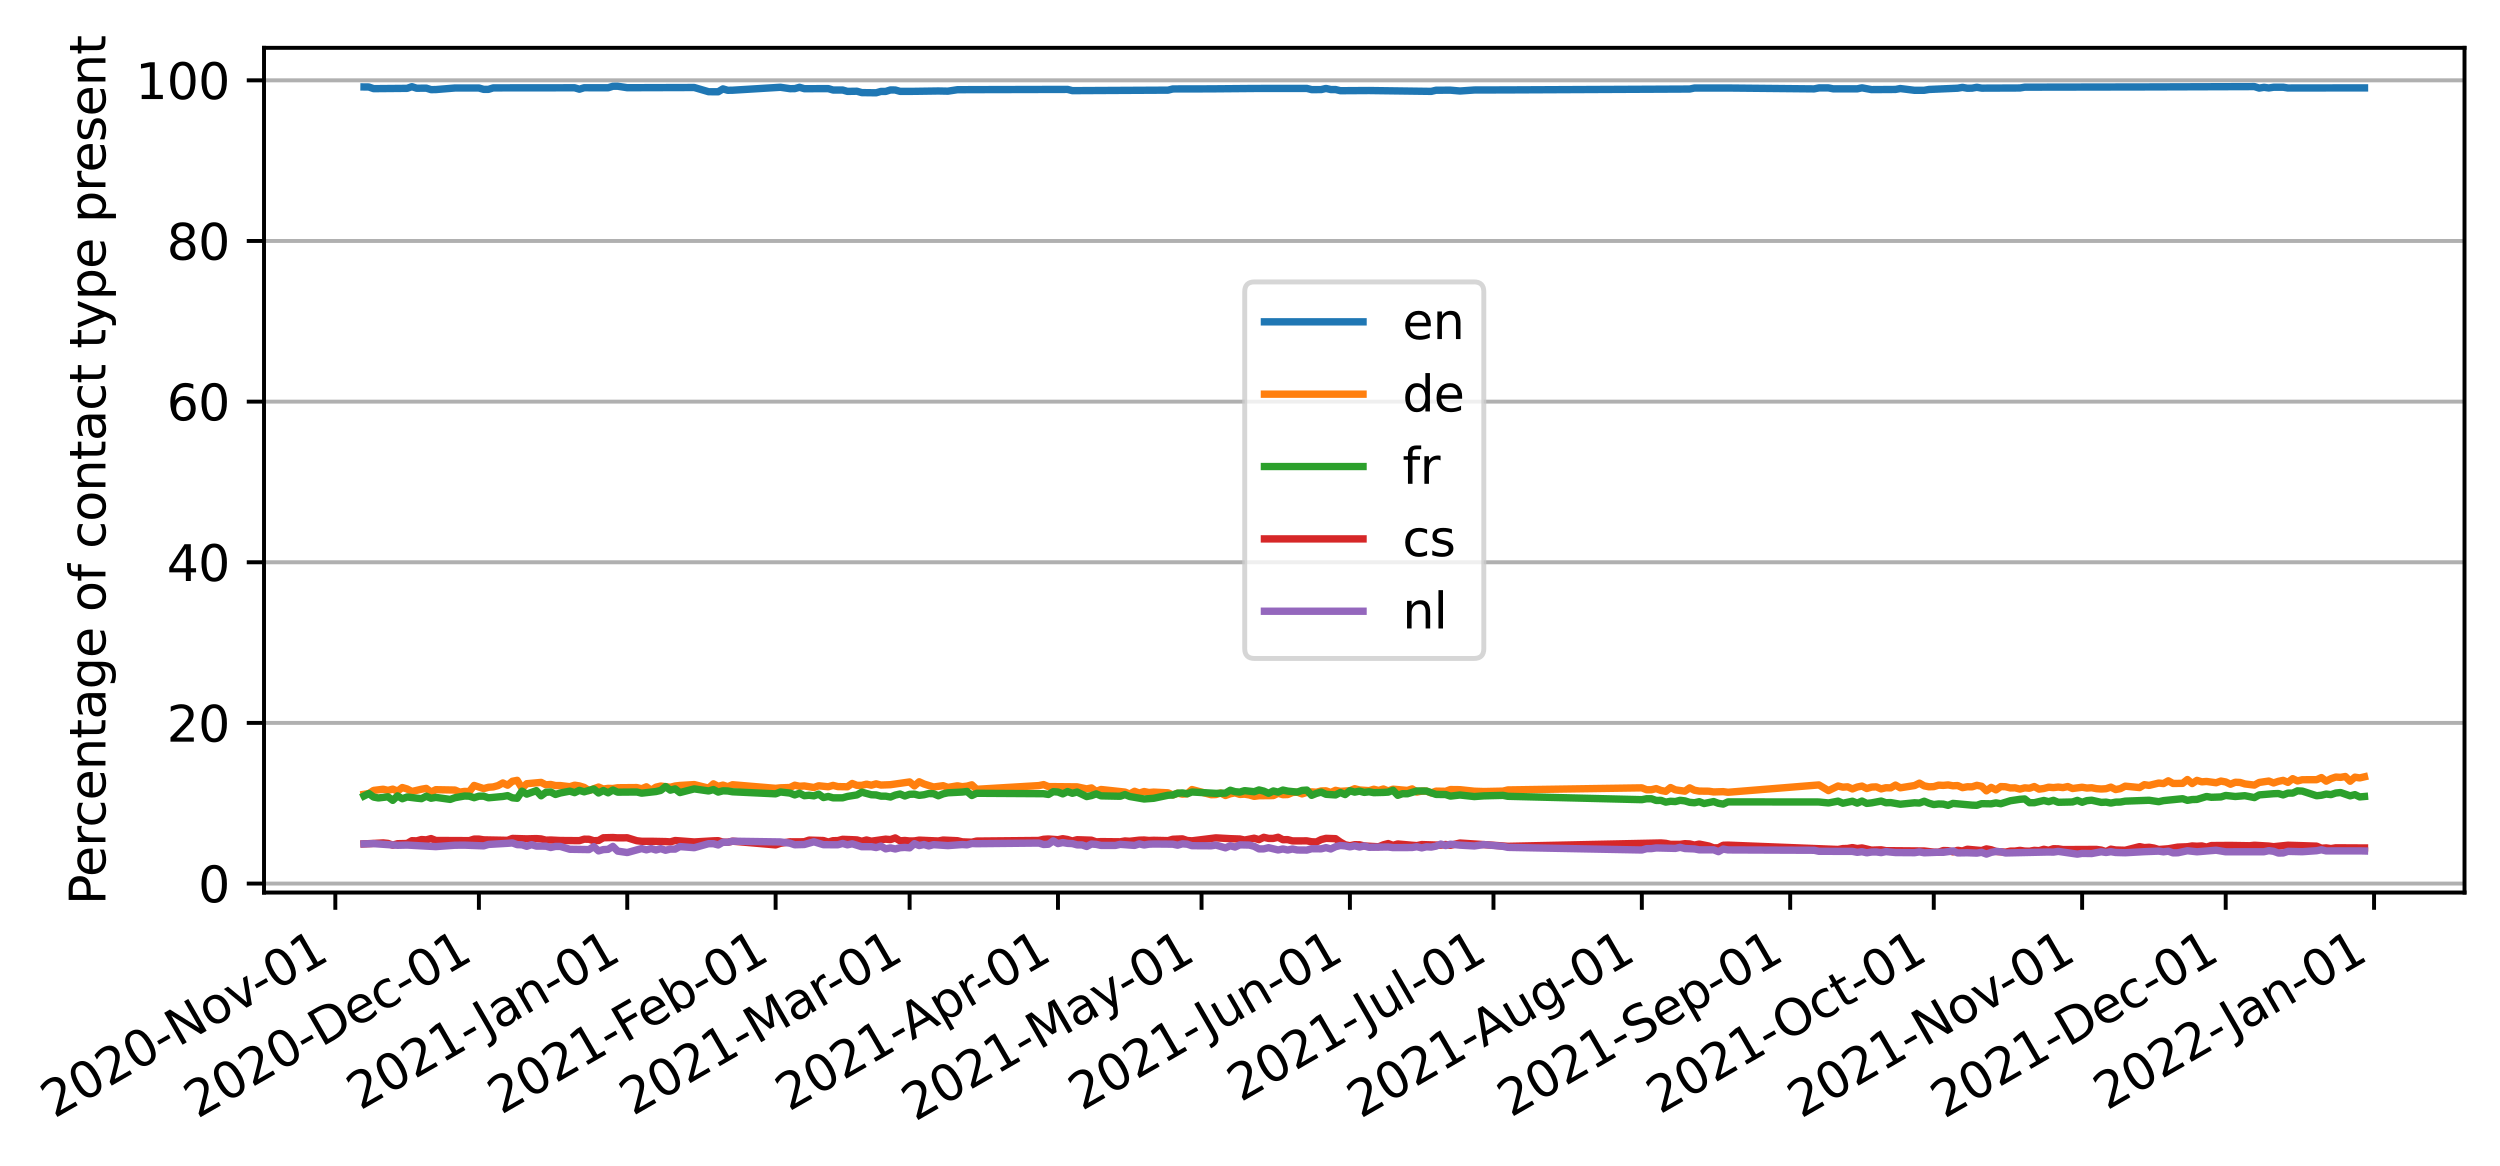 <?xml version="1.0" encoding="utf-8" standalone="no"?>
<!DOCTYPE svg PUBLIC "-//W3C//DTD SVG 1.1//EN"
  "http://www.w3.org/Graphics/SVG/1.1/DTD/svg11.dtd">
<svg xmlns:xlink="http://www.w3.org/1999/xlink" width="507.159pt" height="236.59pt" viewBox="0 0 507.159 236.59" xmlns="http://www.w3.org/2000/svg" version="1.1">
 <defs>
  <style type="text/css">*{stroke-linejoin: round; stroke-linecap: butt}</style>
 </defs>
 <g id="figure_1">
  <g id="patch_1">
   <path d="M 0 236.59 
L 507.159 236.59 
L 507.159 0 
L 0 0 
z
" style="fill: #ffffff"/>
  </g>
  <g id="axes_1">
   <g id="patch_2">
    <path d="M 53.559 181.064 
L 499.959 181.064 
L 499.959 9.704 
L 53.559 9.704 
z
" style="fill: #ffffff"/>
   </g>
   <g id="matplotlib.axis_1">
    <g id="xtick_1">
     <g id="line2d_1">
      <defs>
       <path id="m478ac31acf" d="M 0 0 
L 0 3.5 
" style="stroke: #000000; stroke-width: 0.8"/>
      </defs>
      <g>
       <use xlink:href="#m478ac31acf" x="68.025" y="181.064" style="stroke: #000000; stroke-width: 0.8"/>
      </g>
     </g>
     <g id="text_1">
      <!-- 2020-Nov-01 -->
      <g transform="translate(10.999 226.967)rotate(-30)scale(0.1 -0.1)">
       <defs>
        <path id="DejaVuSans-32" d="M 1228 531 
L 3431 531 
L 3431 0 
L 469 0 
L 469 531 
Q 828 903 1448 1529 
Q 2069 2156 2228 2338 
Q 2531 2678 2651 2914 
Q 2772 3150 2772 3378 
Q 2772 3750 2511 3984 
Q 2250 4219 1831 4219 
Q 1534 4219 1204 4116 
Q 875 4013 500 3803 
L 500 4441 
Q 881 4594 1212 4672 
Q 1544 4750 1819 4750 
Q 2544 4750 2975 4387 
Q 3406 4025 3406 3419 
Q 3406 3131 3298 2873 
Q 3191 2616 2906 2266 
Q 2828 2175 2409 1742 
Q 1991 1309 1228 531 
z
" transform="scale(0.016)"/>
        <path id="DejaVuSans-30" d="M 2034 4250 
Q 1547 4250 1301 3770 
Q 1056 3291 1056 2328 
Q 1056 1369 1301 889 
Q 1547 409 2034 409 
Q 2525 409 2770 889 
Q 3016 1369 3016 2328 
Q 3016 3291 2770 3770 
Q 2525 4250 2034 4250 
z
M 2034 4750 
Q 2819 4750 3233 4129 
Q 3647 3509 3647 2328 
Q 3647 1150 3233 529 
Q 2819 -91 2034 -91 
Q 1250 -91 836 529 
Q 422 1150 422 2328 
Q 422 3509 836 4129 
Q 1250 4750 2034 4750 
z
" transform="scale(0.016)"/>
        <path id="DejaVuSans-2d" d="M 313 2009 
L 1997 2009 
L 1997 1497 
L 313 1497 
L 313 2009 
z
" transform="scale(0.016)"/>
        <path id="DejaVuSans-4e" d="M 628 4666 
L 1478 4666 
L 3547 763 
L 3547 4666 
L 4159 4666 
L 4159 0 
L 3309 0 
L 1241 3903 
L 1241 0 
L 628 0 
L 628 4666 
z
" transform="scale(0.016)"/>
        <path id="DejaVuSans-6f" d="M 1959 3097 
Q 1497 3097 1228 2736 
Q 959 2375 959 1747 
Q 959 1119 1226 758 
Q 1494 397 1959 397 
Q 2419 397 2687 759 
Q 2956 1122 2956 1747 
Q 2956 2369 2687 2733 
Q 2419 3097 1959 3097 
z
M 1959 3584 
Q 2709 3584 3137 3096 
Q 3566 2609 3566 1747 
Q 3566 888 3137 398 
Q 2709 -91 1959 -91 
Q 1206 -91 779 398 
Q 353 888 353 1747 
Q 353 2609 779 3096 
Q 1206 3584 1959 3584 
z
" transform="scale(0.016)"/>
        <path id="DejaVuSans-76" d="M 191 3500 
L 800 3500 
L 1894 563 
L 2988 3500 
L 3597 3500 
L 2284 0 
L 1503 0 
L 191 3500 
z
" transform="scale(0.016)"/>
        <path id="DejaVuSans-31" d="M 794 531 
L 1825 531 
L 1825 4091 
L 703 3866 
L 703 4441 
L 1819 4666 
L 2450 4666 
L 2450 531 
L 3481 531 
L 3481 0 
L 794 0 
L 794 531 
z
" transform="scale(0.016)"/>
       </defs>
       <use xlink:href="#DejaVuSans-32"/>
       <use xlink:href="#DejaVuSans-30" x="63.623"/>
       <use xlink:href="#DejaVuSans-32" x="127.246"/>
       <use xlink:href="#DejaVuSans-30" x="190.869"/>
       <use xlink:href="#DejaVuSans-2d" x="254.492"/>
       <use xlink:href="#DejaVuSans-4e" x="290.576"/>
       <use xlink:href="#DejaVuSans-6f" x="365.381"/>
       <use xlink:href="#DejaVuSans-76" x="426.562"/>
       <use xlink:href="#DejaVuSans-2d" x="483.117"/>
       <use xlink:href="#DejaVuSans-30" x="519.201"/>
       <use xlink:href="#DejaVuSans-31" x="582.824"/>
      </g>
     </g>
    </g>
    <g id="xtick_2">
     <g id="line2d_2">
      <g>
       <use xlink:href="#m478ac31acf" x="97.151" y="181.064" style="stroke: #000000; stroke-width: 0.8"/>
      </g>
     </g>
     <g id="text_2">
      <!-- 2020-Dec-01 -->
      <g transform="translate(40.042 227.015)rotate(-30)scale(0.1 -0.1)">
       <defs>
        <path id="DejaVuSans-44" d="M 1259 4147 
L 1259 519 
L 2022 519 
Q 2988 519 3436 956 
Q 3884 1394 3884 2338 
Q 3884 3275 3436 3711 
Q 2988 4147 2022 4147 
L 1259 4147 
z
M 628 4666 
L 1925 4666 
Q 3281 4666 3915 4102 
Q 4550 3538 4550 2338 
Q 4550 1131 3912 565 
Q 3275 0 1925 0 
L 628 0 
L 628 4666 
z
" transform="scale(0.016)"/>
        <path id="DejaVuSans-65" d="M 3597 1894 
L 3597 1613 
L 953 1613 
Q 991 1019 1311 708 
Q 1631 397 2203 397 
Q 2534 397 2845 478 
Q 3156 559 3463 722 
L 3463 178 
Q 3153 47 2828 -22 
Q 2503 -91 2169 -91 
Q 1331 -91 842 396 
Q 353 884 353 1716 
Q 353 2575 817 3079 
Q 1281 3584 2069 3584 
Q 2775 3584 3186 3129 
Q 3597 2675 3597 1894 
z
M 3022 2063 
Q 3016 2534 2758 2815 
Q 2500 3097 2075 3097 
Q 1594 3097 1305 2825 
Q 1016 2553 972 2059 
L 3022 2063 
z
" transform="scale(0.016)"/>
        <path id="DejaVuSans-63" d="M 3122 3366 
L 3122 2828 
Q 2878 2963 2633 3030 
Q 2388 3097 2138 3097 
Q 1578 3097 1268 2742 
Q 959 2388 959 1747 
Q 959 1106 1268 751 
Q 1578 397 2138 397 
Q 2388 397 2633 464 
Q 2878 531 3122 666 
L 3122 134 
Q 2881 22 2623 -34 
Q 2366 -91 2075 -91 
Q 1284 -91 818 406 
Q 353 903 353 1747 
Q 353 2603 823 3093 
Q 1294 3584 2113 3584 
Q 2378 3584 2631 3529 
Q 2884 3475 3122 3366 
z
" transform="scale(0.016)"/>
       </defs>
       <use xlink:href="#DejaVuSans-32"/>
       <use xlink:href="#DejaVuSans-30" x="63.623"/>
       <use xlink:href="#DejaVuSans-32" x="127.246"/>
       <use xlink:href="#DejaVuSans-30" x="190.869"/>
       <use xlink:href="#DejaVuSans-2d" x="254.492"/>
       <use xlink:href="#DejaVuSans-44" x="290.576"/>
       <use xlink:href="#DejaVuSans-65" x="367.578"/>
       <use xlink:href="#DejaVuSans-63" x="429.102"/>
       <use xlink:href="#DejaVuSans-2d" x="484.082"/>
       <use xlink:href="#DejaVuSans-30" x="520.166"/>
       <use xlink:href="#DejaVuSans-31" x="583.789"/>
      </g>
     </g>
    </g>
    <g id="xtick_3">
     <g id="line2d_3">
      <g>
       <use xlink:href="#m478ac31acf" x="127.247" y="181.064" style="stroke: #000000; stroke-width: 0.8"/>
      </g>
     </g>
     <g id="text_3">
      <!-- 2021-Jan-01 -->
      <g transform="translate(73.06 225.328)rotate(-30)scale(0.1 -0.1)">
       <defs>
        <path id="DejaVuSans-4a" d="M 628 4666 
L 1259 4666 
L 1259 325 
Q 1259 -519 939 -900 
Q 619 -1281 -91 -1281 
L -331 -1281 
L -331 -750 
L -134 -750 
Q 284 -750 456 -515 
Q 628 -281 628 325 
L 628 4666 
z
" transform="scale(0.016)"/>
        <path id="DejaVuSans-61" d="M 2194 1759 
Q 1497 1759 1228 1600 
Q 959 1441 959 1056 
Q 959 750 1161 570 
Q 1363 391 1709 391 
Q 2188 391 2477 730 
Q 2766 1069 2766 1631 
L 2766 1759 
L 2194 1759 
z
M 3341 1997 
L 3341 0 
L 2766 0 
L 2766 531 
Q 2569 213 2275 61 
Q 1981 -91 1556 -91 
Q 1019 -91 701 211 
Q 384 513 384 1019 
Q 384 1609 779 1909 
Q 1175 2209 1959 2209 
L 2766 2209 
L 2766 2266 
Q 2766 2663 2505 2880 
Q 2244 3097 1772 3097 
Q 1472 3097 1187 3025 
Q 903 2953 641 2809 
L 641 3341 
Q 956 3463 1253 3523 
Q 1550 3584 1831 3584 
Q 2591 3584 2966 3190 
Q 3341 2797 3341 1997 
z
" transform="scale(0.016)"/>
        <path id="DejaVuSans-6e" d="M 3513 2113 
L 3513 0 
L 2938 0 
L 2938 2094 
Q 2938 2591 2744 2837 
Q 2550 3084 2163 3084 
Q 1697 3084 1428 2787 
Q 1159 2491 1159 1978 
L 1159 0 
L 581 0 
L 581 3500 
L 1159 3500 
L 1159 2956 
Q 1366 3272 1645 3428 
Q 1925 3584 2291 3584 
Q 2894 3584 3203 3211 
Q 3513 2838 3513 2113 
z
" transform="scale(0.016)"/>
       </defs>
       <use xlink:href="#DejaVuSans-32"/>
       <use xlink:href="#DejaVuSans-30" x="63.623"/>
       <use xlink:href="#DejaVuSans-32" x="127.246"/>
       <use xlink:href="#DejaVuSans-31" x="190.869"/>
       <use xlink:href="#DejaVuSans-2d" x="254.492"/>
       <use xlink:href="#DejaVuSans-4a" x="296.201"/>
       <use xlink:href="#DejaVuSans-61" x="325.693"/>
       <use xlink:href="#DejaVuSans-6e" x="386.973"/>
       <use xlink:href="#DejaVuSans-2d" x="450.352"/>
       <use xlink:href="#DejaVuSans-30" x="486.436"/>
       <use xlink:href="#DejaVuSans-31" x="550.059"/>
      </g>
     </g>
    </g>
    <g id="xtick_4">
     <g id="line2d_4">
      <g>
       <use xlink:href="#m478ac31acf" x="157.344" y="181.064" style="stroke: #000000; stroke-width: 0.8"/>
      </g>
     </g>
     <g id="text_4">
      <!-- 2021-Feb-01 -->
      <g transform="translate(101.663 226.191)rotate(-30)scale(0.1 -0.1)">
       <defs>
        <path id="DejaVuSans-46" d="M 628 4666 
L 3309 4666 
L 3309 4134 
L 1259 4134 
L 1259 2759 
L 3109 2759 
L 3109 2228 
L 1259 2228 
L 1259 0 
L 628 0 
L 628 4666 
z
" transform="scale(0.016)"/>
        <path id="DejaVuSans-62" d="M 3116 1747 
Q 3116 2381 2855 2742 
Q 2594 3103 2138 3103 
Q 1681 3103 1420 2742 
Q 1159 2381 1159 1747 
Q 1159 1113 1420 752 
Q 1681 391 2138 391 
Q 2594 391 2855 752 
Q 3116 1113 3116 1747 
z
M 1159 2969 
Q 1341 3281 1617 3432 
Q 1894 3584 2278 3584 
Q 2916 3584 3314 3078 
Q 3713 2572 3713 1747 
Q 3713 922 3314 415 
Q 2916 -91 2278 -91 
Q 1894 -91 1617 61 
Q 1341 213 1159 525 
L 1159 0 
L 581 0 
L 581 4863 
L 1159 4863 
L 1159 2969 
z
" transform="scale(0.016)"/>
       </defs>
       <use xlink:href="#DejaVuSans-32"/>
       <use xlink:href="#DejaVuSans-30" x="63.623"/>
       <use xlink:href="#DejaVuSans-32" x="127.246"/>
       <use xlink:href="#DejaVuSans-31" x="190.869"/>
       <use xlink:href="#DejaVuSans-2d" x="254.492"/>
       <use xlink:href="#DejaVuSans-46" x="290.576"/>
       <use xlink:href="#DejaVuSans-65" x="342.596"/>
       <use xlink:href="#DejaVuSans-62" x="404.119"/>
       <use xlink:href="#DejaVuSans-2d" x="467.596"/>
       <use xlink:href="#DejaVuSans-30" x="503.68"/>
       <use xlink:href="#DejaVuSans-31" x="567.303"/>
      </g>
     </g>
    </g>
    <g id="xtick_5">
     <g id="line2d_5">
      <g>
       <use xlink:href="#m478ac31acf" x="184.528" y="181.064" style="stroke: #000000; stroke-width: 0.8"/>
      </g>
     </g>
     <g id="text_5">
      <!-- 2021-Mar-01 -->
      <g transform="translate(128.391 226.454)rotate(-30)scale(0.1 -0.1)">
       <defs>
        <path id="DejaVuSans-4d" d="M 628 4666 
L 1569 4666 
L 2759 1491 
L 3956 4666 
L 4897 4666 
L 4897 0 
L 4281 0 
L 4281 4097 
L 3078 897 
L 2444 897 
L 1241 4097 
L 1241 0 
L 628 0 
L 628 4666 
z
" transform="scale(0.016)"/>
        <path id="DejaVuSans-72" d="M 2631 2963 
Q 2534 3019 2420 3045 
Q 2306 3072 2169 3072 
Q 1681 3072 1420 2755 
Q 1159 2438 1159 1844 
L 1159 0 
L 581 0 
L 581 3500 
L 1159 3500 
L 1159 2956 
Q 1341 3275 1631 3429 
Q 1922 3584 2338 3584 
Q 2397 3584 2469 3576 
Q 2541 3569 2628 3553 
L 2631 2963 
z
" transform="scale(0.016)"/>
       </defs>
       <use xlink:href="#DejaVuSans-32"/>
       <use xlink:href="#DejaVuSans-30" x="63.623"/>
       <use xlink:href="#DejaVuSans-32" x="127.246"/>
       <use xlink:href="#DejaVuSans-31" x="190.869"/>
       <use xlink:href="#DejaVuSans-2d" x="254.492"/>
       <use xlink:href="#DejaVuSans-4d" x="290.576"/>
       <use xlink:href="#DejaVuSans-61" x="376.855"/>
       <use xlink:href="#DejaVuSans-72" x="438.135"/>
       <use xlink:href="#DejaVuSans-2d" x="472.873"/>
       <use xlink:href="#DejaVuSans-30" x="508.957"/>
       <use xlink:href="#DejaVuSans-31" x="572.58"/>
      </g>
     </g>
    </g>
    <g id="xtick_6">
     <g id="line2d_6">
      <g>
       <use xlink:href="#m478ac31acf" x="214.624" y="181.064" style="stroke: #000000; stroke-width: 0.8"/>
      </g>
     </g>
     <g id="text_6">
      <!-- 2021-Apr-01 -->
      <g transform="translate(160.04 225.558)rotate(-30)scale(0.1 -0.1)">
       <defs>
        <path id="DejaVuSans-41" d="M 2188 4044 
L 1331 1722 
L 3047 1722 
L 2188 4044 
z
M 1831 4666 
L 2547 4666 
L 4325 0 
L 3669 0 
L 3244 1197 
L 1141 1197 
L 716 0 
L 50 0 
L 1831 4666 
z
" transform="scale(0.016)"/>
        <path id="DejaVuSans-70" d="M 1159 525 
L 1159 -1331 
L 581 -1331 
L 581 3500 
L 1159 3500 
L 1159 2969 
Q 1341 3281 1617 3432 
Q 1894 3584 2278 3584 
Q 2916 3584 3314 3078 
Q 3713 2572 3713 1747 
Q 3713 922 3314 415 
Q 2916 -91 2278 -91 
Q 1894 -91 1617 61 
Q 1341 213 1159 525 
z
M 3116 1747 
Q 3116 2381 2855 2742 
Q 2594 3103 2138 3103 
Q 1681 3103 1420 2742 
Q 1159 2381 1159 1747 
Q 1159 1113 1420 752 
Q 1681 391 2138 391 
Q 2594 391 2855 752 
Q 3116 1113 3116 1747 
z
" transform="scale(0.016)"/>
       </defs>
       <use xlink:href="#DejaVuSans-32"/>
       <use xlink:href="#DejaVuSans-30" x="63.623"/>
       <use xlink:href="#DejaVuSans-32" x="127.246"/>
       <use xlink:href="#DejaVuSans-31" x="190.869"/>
       <use xlink:href="#DejaVuSans-2d" x="254.492"/>
       <use xlink:href="#DejaVuSans-41" x="288.326"/>
       <use xlink:href="#DejaVuSans-70" x="356.734"/>
       <use xlink:href="#DejaVuSans-72" x="420.211"/>
       <use xlink:href="#DejaVuSans-2d" x="454.949"/>
       <use xlink:href="#DejaVuSans-30" x="491.033"/>
       <use xlink:href="#DejaVuSans-31" x="554.656"/>
      </g>
     </g>
    </g>
    <g id="xtick_7">
     <g id="line2d_7">
      <g>
       <use xlink:href="#m478ac31acf" x="243.75" y="181.064" style="stroke: #000000; stroke-width: 0.8"/>
      </g>
     </g>
     <g id="text_7">
      <!-- 2021-May-01 -->
      <g transform="translate(185.647 227.589)rotate(-30)scale(0.1 -0.1)">
       <defs>
        <path id="DejaVuSans-79" d="M 2059 -325 
Q 1816 -950 1584 -1140 
Q 1353 -1331 966 -1331 
L 506 -1331 
L 506 -850 
L 844 -850 
Q 1081 -850 1212 -737 
Q 1344 -625 1503 -206 
L 1606 56 
L 191 3500 
L 800 3500 
L 1894 763 
L 2988 3500 
L 3597 3500 
L 2059 -325 
z
" transform="scale(0.016)"/>
       </defs>
       <use xlink:href="#DejaVuSans-32"/>
       <use xlink:href="#DejaVuSans-30" x="63.623"/>
       <use xlink:href="#DejaVuSans-32" x="127.246"/>
       <use xlink:href="#DejaVuSans-31" x="190.869"/>
       <use xlink:href="#DejaVuSans-2d" x="254.492"/>
       <use xlink:href="#DejaVuSans-4d" x="290.576"/>
       <use xlink:href="#DejaVuSans-61" x="376.855"/>
       <use xlink:href="#DejaVuSans-79" x="438.135"/>
       <use xlink:href="#DejaVuSans-2d" x="495.564"/>
       <use xlink:href="#DejaVuSans-30" x="531.648"/>
       <use xlink:href="#DejaVuSans-31" x="595.271"/>
      </g>
     </g>
    </g>
    <g id="xtick_8">
     <g id="line2d_8">
      <g>
       <use xlink:href="#m478ac31acf" x="273.847" y="181.064" style="stroke: #000000; stroke-width: 0.8"/>
      </g>
     </g>
     <g id="text_8">
      <!-- 2021-Jun-01 -->
      <g transform="translate(219.478 225.433)rotate(-30)scale(0.1 -0.1)">
       <defs>
        <path id="DejaVuSans-75" d="M 544 1381 
L 544 3500 
L 1119 3500 
L 1119 1403 
Q 1119 906 1312 657 
Q 1506 409 1894 409 
Q 2359 409 2629 706 
Q 2900 1003 2900 1516 
L 2900 3500 
L 3475 3500 
L 3475 0 
L 2900 0 
L 2900 538 
Q 2691 219 2414 64 
Q 2138 -91 1772 -91 
Q 1169 -91 856 284 
Q 544 659 544 1381 
z
M 1991 3584 
L 1991 3584 
z
" transform="scale(0.016)"/>
       </defs>
       <use xlink:href="#DejaVuSans-32"/>
       <use xlink:href="#DejaVuSans-30" x="63.623"/>
       <use xlink:href="#DejaVuSans-32" x="127.246"/>
       <use xlink:href="#DejaVuSans-31" x="190.869"/>
       <use xlink:href="#DejaVuSans-2d" x="254.492"/>
       <use xlink:href="#DejaVuSans-4a" x="296.201"/>
       <use xlink:href="#DejaVuSans-75" x="325.693"/>
       <use xlink:href="#DejaVuSans-6e" x="389.072"/>
       <use xlink:href="#DejaVuSans-2d" x="452.451"/>
       <use xlink:href="#DejaVuSans-30" x="488.535"/>
       <use xlink:href="#DejaVuSans-31" x="552.158"/>
      </g>
     </g>
    </g>
    <g id="xtick_9">
     <g id="line2d_9">
      <g>
       <use xlink:href="#m478ac31acf" x="302.972" y="181.064" style="stroke: #000000; stroke-width: 0.8"/>
      </g>
     </g>
     <g id="text_9">
      <!-- 2021-Jul-01 -->
      <g transform="translate(251.687 223.653)rotate(-30)scale(0.1 -0.1)">
       <defs>
        <path id="DejaVuSans-6c" d="M 603 4863 
L 1178 4863 
L 1178 0 
L 603 0 
L 603 4863 
z
" transform="scale(0.016)"/>
       </defs>
       <use xlink:href="#DejaVuSans-32"/>
       <use xlink:href="#DejaVuSans-30" x="63.623"/>
       <use xlink:href="#DejaVuSans-32" x="127.246"/>
       <use xlink:href="#DejaVuSans-31" x="190.869"/>
       <use xlink:href="#DejaVuSans-2d" x="254.492"/>
       <use xlink:href="#DejaVuSans-4a" x="296.201"/>
       <use xlink:href="#DejaVuSans-75" x="325.693"/>
       <use xlink:href="#DejaVuSans-6c" x="389.072"/>
       <use xlink:href="#DejaVuSans-2d" x="416.855"/>
       <use xlink:href="#DejaVuSans-30" x="452.939"/>
       <use xlink:href="#DejaVuSans-31" x="516.562"/>
      </g>
     </g>
    </g>
    <g id="xtick_10">
     <g id="line2d_10">
      <g>
       <use xlink:href="#m478ac31acf" x="333.069" y="181.064" style="stroke: #000000; stroke-width: 0.8"/>
      </g>
     </g>
     <g id="text_10">
      <!-- 2021-Aug-01 -->
      <g transform="translate(276.004 226.99)rotate(-30)scale(0.1 -0.1)">
       <defs>
        <path id="DejaVuSans-67" d="M 2906 1791 
Q 2906 2416 2648 2759 
Q 2391 3103 1925 3103 
Q 1463 3103 1205 2759 
Q 947 2416 947 1791 
Q 947 1169 1205 825 
Q 1463 481 1925 481 
Q 2391 481 2648 825 
Q 2906 1169 2906 1791 
z
M 3481 434 
Q 3481 -459 3084 -895 
Q 2688 -1331 1869 -1331 
Q 1566 -1331 1297 -1286 
Q 1028 -1241 775 -1147 
L 775 -588 
Q 1028 -725 1275 -790 
Q 1522 -856 1778 -856 
Q 2344 -856 2625 -561 
Q 2906 -266 2906 331 
L 2906 616 
Q 2728 306 2450 153 
Q 2172 0 1784 0 
Q 1141 0 747 490 
Q 353 981 353 1791 
Q 353 2603 747 3093 
Q 1141 3584 1784 3584 
Q 2172 3584 2450 3431 
Q 2728 3278 2906 2969 
L 2906 3500 
L 3481 3500 
L 3481 434 
z
" transform="scale(0.016)"/>
       </defs>
       <use xlink:href="#DejaVuSans-32"/>
       <use xlink:href="#DejaVuSans-30" x="63.623"/>
       <use xlink:href="#DejaVuSans-32" x="127.246"/>
       <use xlink:href="#DejaVuSans-31" x="190.869"/>
       <use xlink:href="#DejaVuSans-2d" x="254.492"/>
       <use xlink:href="#DejaVuSans-41" x="288.326"/>
       <use xlink:href="#DejaVuSans-75" x="356.734"/>
       <use xlink:href="#DejaVuSans-67" x="420.113"/>
       <use xlink:href="#DejaVuSans-2d" x="483.59"/>
       <use xlink:href="#DejaVuSans-30" x="519.674"/>
       <use xlink:href="#DejaVuSans-31" x="583.297"/>
      </g>
     </g>
    </g>
    <g id="xtick_11">
     <g id="line2d_11">
      <g>
       <use xlink:href="#m478ac31acf" x="363.165" y="181.064" style="stroke: #000000; stroke-width: 0.8"/>
      </g>
     </g>
     <g id="text_11">
      <!-- 2021-Sep-01 -->
      <g transform="translate(306.492 226.764)rotate(-30)scale(0.1 -0.1)">
       <defs>
        <path id="DejaVuSans-53" d="M 3425 4513 
L 3425 3897 
Q 3066 4069 2747 4153 
Q 2428 4238 2131 4238 
Q 1616 4238 1336 4038 
Q 1056 3838 1056 3469 
Q 1056 3159 1242 3001 
Q 1428 2844 1947 2747 
L 2328 2669 
Q 3034 2534 3370 2195 
Q 3706 1856 3706 1288 
Q 3706 609 3251 259 
Q 2797 -91 1919 -91 
Q 1588 -91 1214 -16 
Q 841 59 441 206 
L 441 856 
Q 825 641 1194 531 
Q 1563 422 1919 422 
Q 2459 422 2753 634 
Q 3047 847 3047 1241 
Q 3047 1584 2836 1778 
Q 2625 1972 2144 2069 
L 1759 2144 
Q 1053 2284 737 2584 
Q 422 2884 422 3419 
Q 422 4038 858 4394 
Q 1294 4750 2059 4750 
Q 2388 4750 2728 4690 
Q 3069 4631 3425 4513 
z
" transform="scale(0.016)"/>
       </defs>
       <use xlink:href="#DejaVuSans-32"/>
       <use xlink:href="#DejaVuSans-30" x="63.623"/>
       <use xlink:href="#DejaVuSans-32" x="127.246"/>
       <use xlink:href="#DejaVuSans-31" x="190.869"/>
       <use xlink:href="#DejaVuSans-2d" x="254.492"/>
       <use xlink:href="#DejaVuSans-53" x="290.576"/>
       <use xlink:href="#DejaVuSans-65" x="354.053"/>
       <use xlink:href="#DejaVuSans-70" x="415.576"/>
       <use xlink:href="#DejaVuSans-2d" x="479.053"/>
       <use xlink:href="#DejaVuSans-30" x="515.137"/>
       <use xlink:href="#DejaVuSans-31" x="578.76"/>
      </g>
     </g>
    </g>
    <g id="xtick_12">
     <g id="line2d_12">
      <g>
       <use xlink:href="#m478ac31acf" x="392.291" y="181.064" style="stroke: #000000; stroke-width: 0.8"/>
      </g>
     </g>
     <g id="text_12">
      <!-- 2021-Oct-01 -->
      <g transform="translate(336.73 226.122)rotate(-30)scale(0.1 -0.1)">
       <defs>
        <path id="DejaVuSans-4f" d="M 2522 4238 
Q 1834 4238 1429 3725 
Q 1025 3213 1025 2328 
Q 1025 1447 1429 934 
Q 1834 422 2522 422 
Q 3209 422 3611 934 
Q 4013 1447 4013 2328 
Q 4013 3213 3611 3725 
Q 3209 4238 2522 4238 
z
M 2522 4750 
Q 3503 4750 4090 4092 
Q 4678 3434 4678 2328 
Q 4678 1225 4090 567 
Q 3503 -91 2522 -91 
Q 1538 -91 948 565 
Q 359 1222 359 2328 
Q 359 3434 948 4092 
Q 1538 4750 2522 4750 
z
" transform="scale(0.016)"/>
        <path id="DejaVuSans-74" d="M 1172 4494 
L 1172 3500 
L 2356 3500 
L 2356 3053 
L 1172 3053 
L 1172 1153 
Q 1172 725 1289 603 
Q 1406 481 1766 481 
L 2356 481 
L 2356 0 
L 1766 0 
Q 1100 0 847 248 
Q 594 497 594 1153 
L 594 3053 
L 172 3053 
L 172 3500 
L 594 3500 
L 594 4494 
L 1172 4494 
z
" transform="scale(0.016)"/>
       </defs>
       <use xlink:href="#DejaVuSans-32"/>
       <use xlink:href="#DejaVuSans-30" x="63.623"/>
       <use xlink:href="#DejaVuSans-32" x="127.246"/>
       <use xlink:href="#DejaVuSans-31" x="190.869"/>
       <use xlink:href="#DejaVuSans-2d" x="254.492"/>
       <use xlink:href="#DejaVuSans-4f" x="293.326"/>
       <use xlink:href="#DejaVuSans-63" x="372.037"/>
       <use xlink:href="#DejaVuSans-74" x="427.018"/>
       <use xlink:href="#DejaVuSans-2d" x="466.227"/>
       <use xlink:href="#DejaVuSans-30" x="502.311"/>
       <use xlink:href="#DejaVuSans-31" x="565.934"/>
      </g>
     </g>
    </g>
    <g id="xtick_13">
     <g id="line2d_13">
      <g>
       <use xlink:href="#m478ac31acf" x="422.388" y="181.064" style="stroke: #000000; stroke-width: 0.8"/>
      </g>
     </g>
     <g id="text_13">
      <!-- 2021-Nov-01 -->
      <g transform="translate(365.362 226.967)rotate(-30)scale(0.1 -0.1)">
       <use xlink:href="#DejaVuSans-32"/>
       <use xlink:href="#DejaVuSans-30" x="63.623"/>
       <use xlink:href="#DejaVuSans-32" x="127.246"/>
       <use xlink:href="#DejaVuSans-31" x="190.869"/>
       <use xlink:href="#DejaVuSans-2d" x="254.492"/>
       <use xlink:href="#DejaVuSans-4e" x="290.576"/>
       <use xlink:href="#DejaVuSans-6f" x="365.381"/>
       <use xlink:href="#DejaVuSans-76" x="426.562"/>
       <use xlink:href="#DejaVuSans-2d" x="483.117"/>
       <use xlink:href="#DejaVuSans-30" x="519.201"/>
       <use xlink:href="#DejaVuSans-31" x="582.824"/>
      </g>
     </g>
    </g>
    <g id="xtick_14">
     <g id="line2d_14">
      <g>
       <use xlink:href="#m478ac31acf" x="451.513" y="181.064" style="stroke: #000000; stroke-width: 0.8"/>
      </g>
     </g>
     <g id="text_14">
      <!-- 2021-Dec-01 -->
      <g transform="translate(394.405 227.015)rotate(-30)scale(0.1 -0.1)">
       <use xlink:href="#DejaVuSans-32"/>
       <use xlink:href="#DejaVuSans-30" x="63.623"/>
       <use xlink:href="#DejaVuSans-32" x="127.246"/>
       <use xlink:href="#DejaVuSans-31" x="190.869"/>
       <use xlink:href="#DejaVuSans-2d" x="254.492"/>
       <use xlink:href="#DejaVuSans-44" x="290.576"/>
       <use xlink:href="#DejaVuSans-65" x="367.578"/>
       <use xlink:href="#DejaVuSans-63" x="429.102"/>
       <use xlink:href="#DejaVuSans-2d" x="484.082"/>
       <use xlink:href="#DejaVuSans-30" x="520.166"/>
       <use xlink:href="#DejaVuSans-31" x="583.789"/>
      </g>
     </g>
    </g>
    <g id="xtick_15">
     <g id="line2d_15">
      <g>
       <use xlink:href="#m478ac31acf" x="481.61" y="181.064" style="stroke: #000000; stroke-width: 0.8"/>
      </g>
     </g>
     <g id="text_15">
      <!-- 2022-Jan-01 -->
      <g transform="translate(427.423 225.328)rotate(-30)scale(0.1 -0.1)">
       <use xlink:href="#DejaVuSans-32"/>
       <use xlink:href="#DejaVuSans-30" x="63.623"/>
       <use xlink:href="#DejaVuSans-32" x="127.246"/>
       <use xlink:href="#DejaVuSans-32" x="190.869"/>
       <use xlink:href="#DejaVuSans-2d" x="254.492"/>
       <use xlink:href="#DejaVuSans-4a" x="296.201"/>
       <use xlink:href="#DejaVuSans-61" x="325.693"/>
       <use xlink:href="#DejaVuSans-6e" x="386.973"/>
       <use xlink:href="#DejaVuSans-2d" x="450.352"/>
       <use xlink:href="#DejaVuSans-30" x="486.436"/>
       <use xlink:href="#DejaVuSans-31" x="550.059"/>
      </g>
     </g>
    </g>
   </g>
   <g id="matplotlib.axis_2">
    <g id="ytick_1">
     <g id="line2d_16">
      <path d="M 53.559 179.24 
L 499.959 179.24 
" clip-path="url(#p9f42969566)" style="fill: none; stroke: #b0b0b0; stroke-width: 0.8; stroke-linecap: square"/>
     </g>
     <g id="line2d_17">
      <defs>
       <path id="m21a914eabb" d="M 0 0 
L -3.5 0 
" style="stroke: #000000; stroke-width: 0.8"/>
      </defs>
      <g>
       <use xlink:href="#m21a914eabb" x="53.559" y="179.24" style="stroke: #000000; stroke-width: 0.8"/>
      </g>
     </g>
     <g id="text_16">
      <!-- 0 -->
      <g transform="translate(40.197 183.039)scale(0.1 -0.1)">
       <use xlink:href="#DejaVuSans-30"/>
      </g>
     </g>
    </g>
    <g id="ytick_2">
     <g id="line2d_18">
      <path d="M 53.559 146.651 
L 499.959 146.651 
" clip-path="url(#p9f42969566)" style="fill: none; stroke: #b0b0b0; stroke-width: 0.8; stroke-linecap: square"/>
     </g>
     <g id="line2d_19">
      <g>
       <use xlink:href="#m21a914eabb" x="53.559" y="146.651" style="stroke: #000000; stroke-width: 0.8"/>
      </g>
     </g>
     <g id="text_17">
      <!-- 20 -->
      <g transform="translate(33.834 150.451)scale(0.1 -0.1)">
       <use xlink:href="#DejaVuSans-32"/>
       <use xlink:href="#DejaVuSans-30" x="63.623"/>
      </g>
     </g>
    </g>
    <g id="ytick_3">
     <g id="line2d_20">
      <path d="M 53.559 114.063 
L 499.959 114.063 
" clip-path="url(#p9f42969566)" style="fill: none; stroke: #b0b0b0; stroke-width: 0.8; stroke-linecap: square"/>
     </g>
     <g id="line2d_21">
      <g>
       <use xlink:href="#m21a914eabb" x="53.559" y="114.063" style="stroke: #000000; stroke-width: 0.8"/>
      </g>
     </g>
     <g id="text_18">
      <!-- 40 -->
      <g transform="translate(33.834 117.862)scale(0.1 -0.1)">
       <defs>
        <path id="DejaVuSans-34" d="M 2419 4116 
L 825 1625 
L 2419 1625 
L 2419 4116 
z
M 2253 4666 
L 3047 4666 
L 3047 1625 
L 3713 1625 
L 3713 1100 
L 3047 1100 
L 3047 0 
L 2419 0 
L 2419 1100 
L 313 1100 
L 313 1709 
L 2253 4666 
z
" transform="scale(0.016)"/>
       </defs>
       <use xlink:href="#DejaVuSans-34"/>
       <use xlink:href="#DejaVuSans-30" x="63.623"/>
      </g>
     </g>
    </g>
    <g id="ytick_4">
     <g id="line2d_22">
      <path d="M 53.559 81.474 
L 499.959 81.474 
" clip-path="url(#p9f42969566)" style="fill: none; stroke: #b0b0b0; stroke-width: 0.8; stroke-linecap: square"/>
     </g>
     <g id="line2d_23">
      <g>
       <use xlink:href="#m21a914eabb" x="53.559" y="81.474" style="stroke: #000000; stroke-width: 0.8"/>
      </g>
     </g>
     <g id="text_19">
      <!-- 60 -->
      <g transform="translate(33.834 85.273)scale(0.1 -0.1)">
       <defs>
        <path id="DejaVuSans-36" d="M 2113 2584 
Q 1688 2584 1439 2293 
Q 1191 2003 1191 1497 
Q 1191 994 1439 701 
Q 1688 409 2113 409 
Q 2538 409 2786 701 
Q 3034 994 3034 1497 
Q 3034 2003 2786 2293 
Q 2538 2584 2113 2584 
z
M 3366 4563 
L 3366 3988 
Q 3128 4100 2886 4159 
Q 2644 4219 2406 4219 
Q 1781 4219 1451 3797 
Q 1122 3375 1075 2522 
Q 1259 2794 1537 2939 
Q 1816 3084 2150 3084 
Q 2853 3084 3261 2657 
Q 3669 2231 3669 1497 
Q 3669 778 3244 343 
Q 2819 -91 2113 -91 
Q 1303 -91 875 529 
Q 447 1150 447 2328 
Q 447 3434 972 4092 
Q 1497 4750 2381 4750 
Q 2619 4750 2861 4703 
Q 3103 4656 3366 4563 
z
" transform="scale(0.016)"/>
       </defs>
       <use xlink:href="#DejaVuSans-36"/>
       <use xlink:href="#DejaVuSans-30" x="63.623"/>
      </g>
     </g>
    </g>
    <g id="ytick_5">
     <g id="line2d_24">
      <path d="M 53.559 48.885 
L 499.959 48.885 
" clip-path="url(#p9f42969566)" style="fill: none; stroke: #b0b0b0; stroke-width: 0.8; stroke-linecap: square"/>
     </g>
     <g id="line2d_25">
      <g>
       <use xlink:href="#m21a914eabb" x="53.559" y="48.885" style="stroke: #000000; stroke-width: 0.8"/>
      </g>
     </g>
     <g id="text_20">
      <!-- 80 -->
      <g transform="translate(33.834 52.685)scale(0.1 -0.1)">
       <defs>
        <path id="DejaVuSans-38" d="M 2034 2216 
Q 1584 2216 1326 1975 
Q 1069 1734 1069 1313 
Q 1069 891 1326 650 
Q 1584 409 2034 409 
Q 2484 409 2743 651 
Q 3003 894 3003 1313 
Q 3003 1734 2745 1975 
Q 2488 2216 2034 2216 
z
M 1403 2484 
Q 997 2584 770 2862 
Q 544 3141 544 3541 
Q 544 4100 942 4425 
Q 1341 4750 2034 4750 
Q 2731 4750 3128 4425 
Q 3525 4100 3525 3541 
Q 3525 3141 3298 2862 
Q 3072 2584 2669 2484 
Q 3125 2378 3379 2068 
Q 3634 1759 3634 1313 
Q 3634 634 3220 271 
Q 2806 -91 2034 -91 
Q 1263 -91 848 271 
Q 434 634 434 1313 
Q 434 1759 690 2068 
Q 947 2378 1403 2484 
z
M 1172 3481 
Q 1172 3119 1398 2916 
Q 1625 2713 2034 2713 
Q 2441 2713 2670 2916 
Q 2900 3119 2900 3481 
Q 2900 3844 2670 4047 
Q 2441 4250 2034 4250 
Q 1625 4250 1398 4047 
Q 1172 3844 1172 3481 
z
" transform="scale(0.016)"/>
       </defs>
       <use xlink:href="#DejaVuSans-38"/>
       <use xlink:href="#DejaVuSans-30" x="63.623"/>
      </g>
     </g>
    </g>
    <g id="ytick_6">
     <g id="line2d_26">
      <path d="M 53.559 16.297 
L 499.959 16.297 
" clip-path="url(#p9f42969566)" style="fill: none; stroke: #b0b0b0; stroke-width: 0.8; stroke-linecap: square"/>
     </g>
     <g id="line2d_27">
      <g>
       <use xlink:href="#m21a914eabb" x="53.559" y="16.297" style="stroke: #000000; stroke-width: 0.8"/>
      </g>
     </g>
     <g id="text_21">
      <!-- 100 -->
      <g transform="translate(27.472 20.096)scale(0.1 -0.1)">
       <use xlink:href="#DejaVuSans-31"/>
       <use xlink:href="#DejaVuSans-30" x="63.623"/>
       <use xlink:href="#DejaVuSans-30" x="127.246"/>
      </g>
     </g>
    </g>
    <g id="text_22">
     <!-- Percentage of contact type present -->
     <g transform="translate(21.392 183.567)rotate(-90)scale(0.1 -0.1)">
      <defs>
       <path id="DejaVuSans-50" d="M 1259 4147 
L 1259 2394 
L 2053 2394 
Q 2494 2394 2734 2622 
Q 2975 2850 2975 3272 
Q 2975 3691 2734 3919 
Q 2494 4147 2053 4147 
L 1259 4147 
z
M 628 4666 
L 2053 4666 
Q 2838 4666 3239 4311 
Q 3641 3956 3641 3272 
Q 3641 2581 3239 2228 
Q 2838 1875 2053 1875 
L 1259 1875 
L 1259 0 
L 628 0 
L 628 4666 
z
" transform="scale(0.016)"/>
       <path id="DejaVuSans-20" transform="scale(0.016)"/>
       <path id="DejaVuSans-66" d="M 2375 4863 
L 2375 4384 
L 1825 4384 
Q 1516 4384 1395 4259 
Q 1275 4134 1275 3809 
L 1275 3500 
L 2222 3500 
L 2222 3053 
L 1275 3053 
L 1275 0 
L 697 0 
L 697 3053 
L 147 3053 
L 147 3500 
L 697 3500 
L 697 3744 
Q 697 4328 969 4595 
Q 1241 4863 1831 4863 
L 2375 4863 
z
" transform="scale(0.016)"/>
       <path id="DejaVuSans-73" d="M 2834 3397 
L 2834 2853 
Q 2591 2978 2328 3040 
Q 2066 3103 1784 3103 
Q 1356 3103 1142 2972 
Q 928 2841 928 2578 
Q 928 2378 1081 2264 
Q 1234 2150 1697 2047 
L 1894 2003 
Q 2506 1872 2764 1633 
Q 3022 1394 3022 966 
Q 3022 478 2636 193 
Q 2250 -91 1575 -91 
Q 1294 -91 989 -36 
Q 684 19 347 128 
L 347 722 
Q 666 556 975 473 
Q 1284 391 1588 391 
Q 1994 391 2212 530 
Q 2431 669 2431 922 
Q 2431 1156 2273 1281 
Q 2116 1406 1581 1522 
L 1381 1569 
Q 847 1681 609 1914 
Q 372 2147 372 2553 
Q 372 3047 722 3315 
Q 1072 3584 1716 3584 
Q 2034 3584 2315 3537 
Q 2597 3491 2834 3397 
z
" transform="scale(0.016)"/>
      </defs>
      <use xlink:href="#DejaVuSans-50"/>
      <use xlink:href="#DejaVuSans-65" x="56.678"/>
      <use xlink:href="#DejaVuSans-72" x="118.201"/>
      <use xlink:href="#DejaVuSans-63" x="157.064"/>
      <use xlink:href="#DejaVuSans-65" x="212.045"/>
      <use xlink:href="#DejaVuSans-6e" x="273.568"/>
      <use xlink:href="#DejaVuSans-74" x="336.947"/>
      <use xlink:href="#DejaVuSans-61" x="376.156"/>
      <use xlink:href="#DejaVuSans-67" x="437.436"/>
      <use xlink:href="#DejaVuSans-65" x="500.912"/>
      <use xlink:href="#DejaVuSans-20" x="562.436"/>
      <use xlink:href="#DejaVuSans-6f" x="594.223"/>
      <use xlink:href="#DejaVuSans-66" x="655.404"/>
      <use xlink:href="#DejaVuSans-20" x="690.609"/>
      <use xlink:href="#DejaVuSans-63" x="722.396"/>
      <use xlink:href="#DejaVuSans-6f" x="777.377"/>
      <use xlink:href="#DejaVuSans-6e" x="838.559"/>
      <use xlink:href="#DejaVuSans-74" x="901.938"/>
      <use xlink:href="#DejaVuSans-61" x="941.146"/>
      <use xlink:href="#DejaVuSans-63" x="1002.426"/>
      <use xlink:href="#DejaVuSans-74" x="1057.406"/>
      <use xlink:href="#DejaVuSans-20" x="1096.615"/>
      <use xlink:href="#DejaVuSans-74" x="1128.402"/>
      <use xlink:href="#DejaVuSans-79" x="1167.611"/>
      <use xlink:href="#DejaVuSans-70" x="1226.791"/>
      <use xlink:href="#DejaVuSans-65" x="1290.268"/>
      <use xlink:href="#DejaVuSans-20" x="1351.791"/>
      <use xlink:href="#DejaVuSans-70" x="1383.578"/>
      <use xlink:href="#DejaVuSans-72" x="1447.055"/>
      <use xlink:href="#DejaVuSans-65" x="1485.918"/>
      <use xlink:href="#DejaVuSans-73" x="1547.441"/>
      <use xlink:href="#DejaVuSans-65" x="1599.541"/>
      <use xlink:href="#DejaVuSans-6e" x="1661.064"/>
      <use xlink:href="#DejaVuSans-74" x="1724.443"/>
     </g>
    </g>
   </g>
   <g id="line2d_28">
    <path d="M 73.85 17.638 
L 74.821 17.649 
L 75.792 17.984 
L 82.588 17.923 
L 83.559 17.585 
L 84.529 17.901 
L 86.471 17.879 
L 87.442 18.184 
L 88.413 18.17 
L 92.296 17.852 
L 97.151 17.852 
L 98.121 18.131 
L 99.092 18.128 
L 100.063 17.828 
L 116.568 17.808 
L 117.539 18.097 
L 118.509 17.797 
L 123.364 17.806 
L 124.335 17.502 
L 125.305 17.493 
L 127.247 17.794 
L 140.839 17.752 
L 143.752 18.608 
L 145.693 18.616 
L 146.664 18.033 
L 147.635 18.319 
L 148.606 18.301 
L 158.315 17.704 
L 160.256 17.991 
L 161.227 17.982 
L 162.198 17.706 
L 163.169 17.994 
L 168.023 17.979 
L 168.994 18.26 
L 170.936 18.26 
L 171.907 18.54 
L 173.848 18.51 
L 174.819 18.787 
L 177.732 18.825 
L 178.703 18.548 
L 179.673 18.548 
L 180.644 18.247 
L 181.615 18.26 
L 182.586 18.533 
L 185.499 18.529 
L 190.353 18.455 
L 192.295 18.495 
L 194.236 18.198 
L 198.12 18.182 
L 216.566 18.136 
L 217.537 18.389 
L 236.954 18.287 
L 237.925 18.043 
L 245.692 18.025 
L 254.429 17.947 
L 265.109 17.936 
L 266.08 18.181 
L 268.021 18.175 
L 268.992 17.943 
L 269.963 18.167 
L 270.934 18.164 
L 271.905 18.401 
L 277.73 18.365 
L 290.351 18.538 
L 291.322 18.306 
L 294.235 18.292 
L 296.176 18.461 
L 299.089 18.257 
L 305.885 18.239 
L 342.777 18.061 
L 343.748 17.858 
L 350.544 17.856 
L 368.02 18.032 
L 368.991 17.836 
L 370.932 17.836 
L 371.903 18.022 
L 376.757 18.024 
L 377.728 17.818 
L 379.67 18.178 
L 384.524 18.146 
L 385.495 17.961 
L 388.408 18.322 
L 390.349 18.315 
L 391.32 18.148 
L 397.145 17.894 
L 398.116 17.725 
L 399.087 17.903 
L 400.058 17.887 
L 401.029 17.708 
L 402 17.882 
L 409.767 17.85 
L 410.737 17.684 
L 435.98 17.635 
L 457.339 17.565 
L 458.309 17.874 
L 459.28 17.712 
L 460.251 17.849 
L 461.222 17.699 
L 463.164 17.692 
L 464.135 17.852 
L 472.872 17.838 
L 479.668 17.833 
L 479.668 17.833 
" clip-path="url(#p9f42969566)" style="fill: none; stroke: #1f77b4; stroke-width: 1.5; stroke-linecap: square"/>
   </g>
   <g id="line2d_29">
    <path d="M 73.85 161.135 
L 74.821 160.985 
L 75.792 160.348 
L 77.733 160.109 
L 78.704 160.339 
L 79.675 160.089 
L 80.646 160.489 
L 81.617 159.765 
L 82.588 160.051 
L 83.559 160.563 
L 85.5 160.108 
L 86.471 159.94 
L 87.442 160.681 
L 88.413 160.199 
L 92.296 160.271 
L 93.267 160.689 
L 94.238 160.547 
L 95.209 160.582 
L 96.18 159.339 
L 98.121 159.98 
L 99.092 159.711 
L 100.063 159.638 
L 101.034 159.369 
L 102.005 158.834 
L 102.976 159.288 
L 103.947 158.491 
L 104.917 158.303 
L 105.888 159.892 
L 106.859 158.985 
L 109.772 158.721 
L 110.743 159.213 
L 111.713 159.139 
L 112.684 159.362 
L 113.655 159.362 
L 115.597 159.59 
L 116.568 159.288 
L 117.539 159.435 
L 118.509 159.735 
L 119.48 160.37 
L 121.422 159.663 
L 122.393 160.07 
L 123.364 159.928 
L 124.335 159.964 
L 125.305 159.806 
L 129.189 159.771 
L 130.16 160.018 
L 131.131 159.615 
L 132.101 160.314 
L 133.072 159.687 
L 134.043 159.462 
L 135.985 159.71 
L 136.956 159.454 
L 137.927 159.341 
L 140.839 159.163 
L 143.752 159.883 
L 144.723 159.017 
L 145.693 159.524 
L 146.664 159.27 
L 147.635 159.594 
L 148.606 159.194 
L 157.344 159.922 
L 158.315 159.822 
L 160.256 159.755 
L 161.227 159.293 
L 162.198 159.506 
L 163.169 159.438 
L 165.111 159.755 
L 166.081 159.403 
L 168.023 159.608 
L 168.994 159.328 
L 169.965 159.574 
L 171.907 159.608 
L 172.877 158.942 
L 173.848 159.322 
L 174.819 159.322 
L 175.79 159.079 
L 176.761 159.288 
L 177.732 159.013 
L 178.703 159.259 
L 180.644 159.185 
L 184.528 158.628 
L 185.499 159.43 
L 186.469 158.597 
L 187.44 159.043 
L 189.382 159.654 
L 191.324 159.389 
L 192.295 159.731 
L 194.236 159.415 
L 195.207 159.589 
L 196.178 159.481 
L 197.149 159.21 
L 198.12 160.118 
L 210.741 159.369 
L 211.712 159.169 
L 212.683 159.57 
L 218.508 159.624 
L 220.449 160.04 
L 221.42 159.842 
L 222.391 160.537 
L 223.362 160.161 
L 228.216 160.683 
L 229.187 161.079 
L 230.158 160.525 
L 231.129 160.884 
L 232.1 160.575 
L 233.071 160.775 
L 234.041 160.69 
L 236.954 160.831 
L 237.925 161.274 
L 238.896 160.912 
L 239.867 161.107 
L 240.837 161.024 
L 241.808 160.172 
L 245.692 161.217 
L 246.663 161.189 
L 247.633 160.867 
L 248.604 161.377 
L 249.575 161.029 
L 250.546 160.843 
L 251.517 161.162 
L 252.488 161.109 
L 253.459 161.267 
L 254.429 161.554 
L 255.4 161.422 
L 258.313 161.396 
L 259.284 160.926 
L 260.255 161.213 
L 261.225 161.187 
L 262.196 160.772 
L 263.167 160.692 
L 264.138 161.056 
L 265.109 160.745 
L 266.08 160.638 
L 267.051 160.718 
L 268.021 160.457 
L 268.992 160.43 
L 269.963 160.772 
L 270.934 160.331 
L 271.905 160.538 
L 273.847 160.412 
L 274.817 160.002 
L 275.788 160.261 
L 277.73 160.395 
L 278.701 160.111 
L 279.672 160.358 
L 280.643 160.057 
L 281.613 160.466 
L 282.584 160.097 
L 285.497 160.351 
L 286.468 160.043 
L 287.439 160.683 
L 288.409 160.482 
L 289.38 160.482 
L 290.351 160.861 
L 291.322 160.49 
L 293.264 160.524 
L 294.235 160.175 
L 296.176 160.197 
L 299.089 160.506 
L 301.031 160.574 
L 304.914 160.489 
L 305.885 160.248 
L 333.069 159.823 
L 334.04 160.213 
L 335.011 160.213 
L 335.981 159.976 
L 336.952 160.354 
L 337.923 160.538 
L 338.894 159.766 
L 339.865 160.233 
L 341.807 160.5 
L 342.777 159.828 
L 343.748 160.311 
L 344.719 160.484 
L 346.661 160.506 
L 347.632 160.657 
L 349.573 160.596 
L 350.544 160.724 
L 368.991 159.233 
L 370.932 160.387 
L 372.874 159.449 
L 373.845 159.687 
L 374.816 159.618 
L 375.787 160.048 
L 376.757 159.664 
L 377.728 159.466 
L 378.699 159.959 
L 379.67 159.672 
L 380.641 159.626 
L 381.612 160.037 
L 382.583 159.801 
L 383.553 159.829 
L 384.524 159.265 
L 385.495 159.82 
L 388.408 159.355 
L 389.379 158.872 
L 390.349 159.423 
L 391.32 159.613 
L 392.291 159.578 
L 393.262 159.28 
L 394.233 159.325 
L 395.204 159.233 
L 396.175 159.408 
L 397.145 159.36 
L 398.116 159.787 
L 399.087 159.608 
L 400.058 159.623 
L 401.029 159.313 
L 402 159.511 
L 402.971 160.432 
L 403.941 159.729 
L 404.912 160.236 
L 405.883 159.568 
L 406.854 159.604 
L 407.825 159.846 
L 408.796 159.825 
L 409.767 160.08 
L 410.737 159.825 
L 411.708 159.908 
L 412.679 159.563 
L 413.65 160.09 
L 414.621 159.958 
L 415.592 159.694 
L 416.563 159.776 
L 417.533 159.666 
L 418.504 159.776 
L 419.475 159.563 
L 420.446 159.96 
L 422.388 159.7 
L 423.359 159.87 
L 424.329 159.802 
L 425.3 159.991 
L 426.271 160.06 
L 427.242 160 
L 428.213 159.68 
L 429.184 160.17 
L 430.155 159.98 
L 431.125 159.484 
L 434.038 159.767 
L 435.009 159.183 
L 435.98 159.332 
L 437.921 158.852 
L 438.892 158.955 
L 439.863 158.4 
L 440.834 158.934 
L 442.776 158.913 
L 443.747 158.142 
L 444.717 158.953 
L 445.688 158.309 
L 446.659 158.608 
L 447.63 158.531 
L 449.572 158.792 
L 450.543 158.449 
L 451.513 158.631 
L 452.484 159.094 
L 453.455 158.691 
L 454.426 158.731 
L 455.397 159.031 
L 457.339 159.268 
L 458.309 158.734 
L 460.251 158.445 
L 461.222 158.833 
L 462.193 158.505 
L 463.164 158.31 
L 464.135 158.717 
L 465.105 157.966 
L 466.076 158.429 
L 467.047 158.18 
L 469.96 158.175 
L 470.931 157.743 
L 471.901 158.468 
L 472.872 157.966 
L 473.843 157.638 
L 474.814 157.699 
L 475.785 157.525 
L 476.756 158.482 
L 477.727 157.658 
L 478.697 157.812 
L 479.668 157.586 
L 479.668 157.586 
" clip-path="url(#p9f42969566)" style="fill: none; stroke: #ff7f0e; stroke-width: 1.5; stroke-linecap: square"/>
   </g>
   <g id="line2d_30">
    <path d="M 73.85 161.47 
L 74.821 160.985 
L 75.792 161.697 
L 76.763 161.877 
L 78.704 161.642 
L 79.675 162.361 
L 80.646 161.458 
L 81.617 162.037 
L 82.588 161.677 
L 84.529 161.919 
L 85.5 162.021 
L 86.471 161.522 
L 87.442 161.939 
L 88.413 161.759 
L 91.325 162.17 
L 92.296 161.826 
L 94.238 161.481 
L 95.209 161.515 
L 96.18 161.826 
L 97.151 161.515 
L 98.121 161.509 
L 99.092 161.847 
L 102.005 161.575 
L 102.976 161.404 
L 103.947 161.847 
L 104.917 161.944 
L 105.888 160.497 
L 106.859 161.102 
L 108.801 160.392 
L 109.772 161.437 
L 110.743 160.731 
L 111.713 160.661 
L 112.684 161.169 
L 113.655 160.867 
L 115.597 160.497 
L 116.568 160.799 
L 117.539 160.335 
L 118.509 160.635 
L 120.451 160.07 
L 121.422 160.867 
L 122.393 160.37 
L 123.364 160.833 
L 124.335 160.265 
L 125.305 160.703 
L 129.189 160.669 
L 130.16 160.905 
L 133.072 160.576 
L 134.043 160.348 
L 135.014 159.569 
L 135.985 160.293 
L 136.956 160.036 
L 137.927 160.783 
L 140.839 160.036 
L 143.752 160.461 
L 144.723 160.172 
L 145.693 160.684 
L 146.664 160.428 
L 147.635 160.461 
L 148.606 160.626 
L 157.344 161.042 
L 158.315 160.666 
L 160.256 160.884 
L 161.227 161.26 
L 162.198 160.916 
L 163.169 161.418 
L 164.14 161.325 
L 165.111 161.449 
L 166.081 161.104 
L 167.052 161.792 
L 168.023 161.571 
L 168.994 161.852 
L 170.936 161.852 
L 171.907 161.571 
L 173.848 161.258 
L 174.819 160.705 
L 176.761 161.228 
L 177.732 161.26 
L 178.703 161.51 
L 179.673 161.51 
L 180.644 161.692 
L 181.615 161.291 
L 182.586 161.073 
L 183.557 161.48 
L 184.528 161.135 
L 185.499 161.104 
L 186.469 161.349 
L 187.44 161.226 
L 188.411 160.984 
L 189.382 161.014 
L 190.353 161.435 
L 191.324 161.043 
L 192.295 160.83 
L 195.207 160.68 
L 196.178 160.564 
L 197.149 161.376 
L 198.12 160.926 
L 211.712 161.018 
L 212.683 161.165 
L 213.653 160.61 
L 214.624 160.67 
L 215.595 161.049 
L 216.566 160.58 
L 217.537 160.932 
L 218.508 160.67 
L 220.449 161.596 
L 221.42 161.394 
L 222.391 161.05 
L 223.362 161.45 
L 227.245 161.534 
L 228.216 161.192 
L 229.187 161.584 
L 232.1 162.088 
L 234.041 161.943 
L 236.954 161.329 
L 237.925 161.274 
L 238.896 160.912 
L 239.867 160.855 
L 240.837 161.024 
L 241.808 160.667 
L 246.663 160.945 
L 248.604 160.894 
L 249.575 160.31 
L 250.546 160.604 
L 251.517 160.686 
L 252.488 160.393 
L 254.429 160.611 
L 255.4 160.249 
L 256.371 160.484 
L 257.342 160.926 
L 258.313 160.457 
L 259.284 160.692 
L 260.255 160.277 
L 261.225 160.484 
L 263.167 160.692 
L 264.138 160.348 
L 265.109 160.277 
L 266.08 161.344 
L 267.051 160.953 
L 268.021 160.692 
L 268.992 161.135 
L 270.934 161.265 
L 271.905 160.772 
L 272.876 161.187 
L 273.847 160.412 
L 274.817 160.697 
L 275.788 160.492 
L 276.759 160.75 
L 277.73 160.624 
L 278.701 160.802 
L 280.643 160.75 
L 281.613 160.697 
L 282.584 160.325 
L 283.555 161.339 
L 284.526 161.009 
L 285.497 161.034 
L 287.439 160.456 
L 289.38 160.482 
L 291.322 161.16 
L 293.264 161.184 
L 294.235 161.505 
L 296.176 161.279 
L 299.089 161.595 
L 301.031 161.452 
L 304.914 161.351 
L 305.885 161.543 
L 333.069 162.225 
L 334.04 162.035 
L 335.011 162.035 
L 335.981 162.384 
L 336.952 162.363 
L 337.923 162.727 
L 338.894 162.548 
L 339.865 162.609 
L 340.836 162.35 
L 341.807 162.472 
L 342.777 162.769 
L 343.748 162.848 
L 344.719 162.633 
L 345.69 163.004 
L 347.632 162.613 
L 348.603 162.965 
L 349.573 163.12 
L 350.544 162.673 
L 368.991 162.696 
L 370.932 162.888 
L 372.874 162.523 
L 373.845 162.946 
L 375.787 162.543 
L 376.757 162.926 
L 377.728 162.508 
L 378.699 162.983 
L 379.67 162.87 
L 381.612 162.508 
L 382.583 162.85 
L 383.553 162.815 
L 385.495 163.149 
L 388.408 162.854 
L 389.379 162.909 
L 390.349 162.542 
L 391.32 162.946 
L 392.291 163.219 
L 393.262 163.091 
L 394.233 163.127 
L 395.204 163.378 
L 396.175 162.981 
L 400.058 163.334 
L 401.029 163.369 
L 402 163.034 
L 403.941 163.069 
L 404.912 162.875 
L 405.883 163.05 
L 407.825 162.444 
L 409.767 162.152 
L 410.737 162.079 
L 411.708 162.842 
L 412.679 162.842 
L 414.621 162.39 
L 415.592 162.634 
L 416.563 162.36 
L 417.533 162.757 
L 420.446 162.69 
L 421.417 162.366 
L 422.388 162.759 
L 423.359 162.419 
L 424.329 162.337 
L 426.271 162.776 
L 427.242 162.724 
L 428.213 162.912 
L 429.184 162.724 
L 430.155 162.707 
L 431.125 162.524 
L 435.98 162.343 
L 437.921 162.633 
L 438.892 162.418 
L 442.776 162.028 
L 443.747 162.361 
L 444.717 162.199 
L 445.688 162.173 
L 447.63 161.581 
L 448.601 161.742 
L 450.543 161.672 
L 451.513 161.368 
L 453.455 161.581 
L 455.397 161.418 
L 457.339 161.804 
L 458.309 161.258 
L 461.222 161.014 
L 462.193 160.98 
L 463.164 161.256 
L 464.135 160.893 
L 465.105 160.895 
L 466.076 160.433 
L 467.047 160.486 
L 469.96 161.428 
L 470.931 161.326 
L 471.901 161.084 
L 472.872 161.204 
L 473.843 160.878 
L 474.814 160.776 
L 476.756 161.447 
L 477.727 161.204 
L 478.697 161.666 
L 479.668 161.579 
L 479.668 161.579 
" clip-path="url(#p9f42969566)" style="fill: none; stroke: #2ca02c; stroke-width: 1.5; stroke-linecap: square"/>
   </g>
   <g id="line2d_31">
    <path d="M 73.85 171.193 
L 77.733 170.994 
L 78.704 171.093 
L 79.675 171.45 
L 80.646 171.157 
L 82.588 171.109 
L 83.559 170.545 
L 84.529 170.58 
L 85.5 170.312 
L 86.471 170.381 
L 87.442 170.118 
L 88.413 170.5 
L 95.209 170.533 
L 96.18 170.222 
L 97.151 170.222 
L 98.121 170.374 
L 102.976 170.473 
L 103.947 170.086 
L 106.859 170.171 
L 108.801 170.12 
L 109.772 170.188 
L 110.743 170.44 
L 111.713 170.408 
L 113.655 170.506 
L 117.539 170.538 
L 118.509 170.238 
L 119.48 170.254 
L 120.451 170.554 
L 121.422 170.506 
L 122.393 169.955 
L 124.335 169.903 
L 125.305 169.972 
L 127.247 169.955 
L 129.189 170.554 
L 130.16 170.664 
L 132.101 170.664 
L 135.014 170.726 
L 135.985 170.787 
L 136.956 170.511 
L 140.839 170.802 
L 144.723 170.573 
L 145.693 170.542 
L 146.664 170.847 
L 147.635 170.862 
L 148.606 170.649 
L 157.344 171.401 
L 158.315 171.079 
L 160.256 170.768 
L 162.198 170.783 
L 163.169 170.753 
L 164.14 170.425 
L 167.052 170.516 
L 168.023 170.826 
L 168.994 170.546 
L 169.965 170.531 
L 170.936 170.266 
L 172.877 170.342 
L 173.848 170.387 
L 174.819 170.664 
L 175.79 170.402 
L 176.761 170.649 
L 179.673 170.234 
L 180.644 170.327 
L 181.615 169.985 
L 182.586 170.576 
L 183.557 170.501 
L 184.528 170.605 
L 185.499 170.591 
L 186.469 170.432 
L 188.411 170.521 
L 190.353 170.607 
L 191.324 170.417 
L 194.236 170.55 
L 195.207 170.779 
L 197.149 170.849 
L 198.12 170.622 
L 210.741 170.497 
L 211.712 170.261 
L 212.683 170.202 
L 214.624 170.347 
L 215.595 170.144 
L 216.566 170.304 
L 217.537 170.609 
L 218.508 170.347 
L 221.42 170.446 
L 222.391 170.785 
L 223.362 170.732 
L 227.245 170.772 
L 228.216 170.597 
L 229.187 170.664 
L 231.129 170.439 
L 232.1 170.412 
L 233.071 170.506 
L 234.041 170.466 
L 236.954 170.533 
L 237.925 170.257 
L 239.867 170.174 
L 240.837 170.506 
L 241.808 170.573 
L 246.663 169.971 
L 249.575 170.134 
L 251.517 170.201 
L 252.488 170.413 
L 254.429 170.043 
L 255.4 170.331 
L 256.371 169.862 
L 257.342 170.083 
L 258.313 170.083 
L 259.284 169.848 
L 260.255 170.344 
L 261.225 170.331 
L 262.196 170.59 
L 265.109 170.578 
L 266.08 170.763 
L 267.051 170.8 
L 268.021 170.318 
L 268.992 170.07 
L 270.934 170.136 
L 271.905 170.824 
L 272.876 171.371 
L 273.847 171.569 
L 274.817 171.359 
L 275.788 171.371 
L 276.759 171.613 
L 279.672 171.781 
L 280.643 171.382 
L 281.613 171.128 
L 282.584 171.492 
L 283.555 171.208 
L 286.468 171.47 
L 287.439 171.545 
L 288.409 171.33 
L 291.322 171.428 
L 292.293 171.449 
L 293.264 171.313 
L 294.235 171.481 
L 296.176 171.017 
L 301.031 171.334 
L 305.885 171.686 
L 336.952 171.002 
L 337.923 171.083 
L 338.894 171.292 
L 340.836 171.292 
L 341.807 171.152 
L 342.777 171.201 
L 343.748 171.434 
L 344.719 171.23 
L 346.661 171.629 
L 347.632 172.002 
L 348.603 171.985 
L 349.573 171.472 
L 350.544 171.444 
L 372.874 172.323 
L 373.845 172.147 
L 374.816 172.122 
L 375.787 171.947 
L 376.757 172.139 
L 377.728 172.015 
L 379.67 172.466 
L 381.612 172.395 
L 382.583 172.57 
L 384.524 172.582 
L 390.349 172.634 
L 392.291 172.868 
L 393.262 172.889 
L 394.233 172.541 
L 395.204 172.571 
L 396.175 172.808 
L 397.145 172.495 
L 398.116 172.637 
L 399.087 172.28 
L 402 172.546 
L 402.971 172.209 
L 403.941 172.385 
L 404.912 172.729 
L 406.854 172.867 
L 407.825 172.66 
L 408.796 172.653 
L 409.767 172.508 
L 410.737 172.653 
L 411.708 172.681 
L 412.679 172.508 
L 413.65 172.572 
L 414.621 172.291 
L 415.592 172.494 
L 416.563 172.178 
L 417.533 172.2 
L 418.504 172.35 
L 425.3 172.317 
L 426.271 172.451 
L 427.242 172.77 
L 428.213 172.266 
L 429.184 172.429 
L 431.125 172.486 
L 434.038 171.75 
L 435.009 171.947 
L 435.98 171.879 
L 436.951 172.039 
L 437.921 172.334 
L 439.863 172.184 
L 441.805 171.848 
L 443.747 171.774 
L 444.717 171.612 
L 445.688 171.672 
L 446.659 171.605 
L 447.63 171.855 
L 448.601 171.534 
L 452.484 171.504 
L 456.368 171.572 
L 457.339 171.473 
L 460.251 171.636 
L 461.222 171.763 
L 464.135 171.466 
L 467.047 171.554 
L 469.96 171.65 
L 470.931 172.074 
L 471.901 172.008 
L 472.872 172.149 
L 473.843 171.988 
L 479.668 172.022 
L 479.668 172.022 
" clip-path="url(#p9f42969566)" style="fill: none; stroke: #d62728; stroke-width: 1.5; stroke-linecap: square"/>
   </g>
   <g id="line2d_32">
    <path d="M 73.85 171.193 
L 75.792 171.143 
L 80.646 171.481 
L 82.588 171.434 
L 86.471 171.647 
L 88.413 171.748 
L 92.296 171.466 
L 94.238 171.451 
L 98.121 171.597 
L 99.092 171.306 
L 102.976 171.078 
L 103.947 171.001 
L 104.917 171.351 
L 105.888 171.38 
L 106.859 171.682 
L 107.83 171.351 
L 108.801 171.64 
L 110.743 171.654 
L 111.713 171.93 
L 112.684 171.71 
L 113.655 171.71 
L 115.597 172.287 
L 119.48 172.351 
L 120.451 171.752 
L 121.422 172.614 
L 122.393 172.351 
L 123.364 172.3 
L 124.335 171.71 
L 125.305 172.662 
L 127.247 172.95 
L 130.16 172.143 
L 131.131 172.401 
L 132.101 172.143 
L 133.072 172.426 
L 134.043 172.156 
L 135.014 172.487 
L 135.985 172.244 
L 136.956 172.257 
L 137.927 171.742 
L 140.839 171.966 
L 143.752 171.151 
L 144.723 171.151 
L 145.693 171.412 
L 146.664 170.847 
L 147.635 170.862 
L 148.606 170.649 
L 158.315 170.797 
L 160.256 171.05 
L 161.227 171.374 
L 163.169 171.319 
L 165.111 170.768 
L 167.052 171.36 
L 169.965 171.374 
L 170.936 171.107 
L 171.907 171.387 
L 172.877 171.176 
L 174.819 171.771 
L 176.761 171.758 
L 177.732 171.936 
L 178.703 171.642 
L 179.673 172.204 
L 180.644 171.998 
L 181.615 172.229 
L 182.586 171.973 
L 183.557 171.91 
L 184.528 171.998 
L 185.499 171.149 
L 186.469 171.533 
L 187.44 171.325 
L 188.411 171.611 
L 189.382 171.351 
L 192.295 171.546 
L 195.207 171.325 
L 196.178 171.391 
L 197.149 171.12 
L 198.12 171.16 
L 210.741 171.027 
L 211.712 171.317 
L 212.683 171.266 
L 213.653 170.581 
L 214.624 171.132 
L 215.595 170.924 
L 216.566 171.093 
L 217.537 171.132 
L 218.508 171.394 
L 219.479 171.394 
L 220.449 171.716 
L 221.42 171.222 
L 222.391 171.298 
L 223.362 171.505 
L 226.275 171.505 
L 227.245 171.285 
L 230.158 171.505 
L 231.129 171.193 
L 232.1 171.421 
L 233.071 171.255 
L 234.041 171.218 
L 237.925 171.255 
L 238.896 171.457 
L 239.867 171.181 
L 240.837 171.255 
L 241.808 171.563 
L 245.692 171.587 
L 246.663 171.434 
L 248.604 171.998 
L 249.575 171.572 
L 250.546 171.833 
L 251.517 171.39 
L 253.459 171.436 
L 254.429 171.694 
L 255.4 172.206 
L 256.371 172.206 
L 257.342 171.962 
L 259.284 172.431 
L 260.255 172.217 
L 261.225 172.441 
L 262.196 172.227 
L 263.167 172.431 
L 265.109 172.451 
L 266.08 172.176 
L 268.021 172.196 
L 268.992 171.951 
L 269.963 172.227 
L 270.934 171.77 
L 271.905 171.525 
L 272.876 171.602 
L 273.847 171.802 
L 274.817 171.591 
L 275.788 171.833 
L 276.759 171.613 
L 277.73 171.886 
L 281.613 171.823 
L 282.584 171.947 
L 284.526 171.947 
L 286.468 171.927 
L 287.439 171.772 
L 288.409 172.008 
L 289.38 171.782 
L 290.351 171.844 
L 291.322 171.651 
L 292.293 171.226 
L 293.264 171.533 
L 294.235 171.259 
L 296.176 171.45 
L 299.089 171.616 
L 301.031 171.334 
L 304.914 171.696 
L 305.885 171.902 
L 333.069 172.434 
L 334.04 172.156 
L 335.011 172.156 
L 335.981 172.016 
L 338.894 172.086 
L 339.865 172.112 
L 340.836 171.888 
L 341.807 172.138 
L 343.748 172.215 
L 344.719 172.402 
L 347.632 172.394 
L 348.603 172.769 
L 349.573 172.248 
L 350.544 172.418 
L 368.02 172.491 
L 368.991 172.699 
L 375.787 172.715 
L 376.757 172.907 
L 377.728 172.776 
L 378.699 173.002 
L 379.67 172.843 
L 380.641 172.828 
L 381.612 172.966 
L 382.583 172.76 
L 384.524 172.952 
L 388.408 172.98 
L 389.379 172.818 
L 390.349 173.001 
L 393.262 172.889 
L 394.233 172.903 
L 396.175 172.629 
L 397.145 173.028 
L 399.087 172.994 
L 401.029 173.068 
L 402 172.898 
L 402.971 173.264 
L 403.941 172.912 
L 404.912 172.729 
L 405.883 172.799 
L 406.854 173.039 
L 415.592 172.84 
L 416.563 172.867 
L 417.533 172.715 
L 421.417 173.275 
L 422.388 173.123 
L 424.329 173.155 
L 426.271 172.79 
L 427.242 172.94 
L 428.213 172.777 
L 429.184 172.94 
L 431.125 172.992 
L 435.009 172.775 
L 437.921 172.663 
L 438.892 172.808 
L 439.863 172.676 
L 440.834 173.017 
L 441.805 172.998 
L 443.747 172.586 
L 445.688 172.8 
L 449.572 172.478 
L 451.513 172.8 
L 459.28 172.791 
L 460.251 172.567 
L 461.222 172.697 
L 462.193 173.05 
L 463.164 173.039 
L 464.135 172.71 
L 467.047 172.784 
L 469.96 172.58 
L 470.931 172.386 
L 471.901 172.624 
L 478.697 172.611 
L 479.668 172.636 
L 479.668 172.636 
" clip-path="url(#p9f42969566)" style="fill: none; stroke: #9467bd; stroke-width: 1.5; stroke-linecap: square"/>
   </g>
   <g id="patch_3">
    <path d="M 53.559 181.064 
L 53.559 9.704 
" style="fill: none; stroke: #000000; stroke-width: 0.8; stroke-linejoin: miter; stroke-linecap: square"/>
   </g>
   <g id="patch_4">
    <path d="M 499.959 181.064 
L 499.959 9.704 
" style="fill: none; stroke: #000000; stroke-width: 0.8; stroke-linejoin: miter; stroke-linecap: square"/>
   </g>
   <g id="patch_5">
    <path d="M 53.559 181.064 
L 499.959 181.064 
" style="fill: none; stroke: #000000; stroke-width: 0.8; stroke-linejoin: miter; stroke-linecap: square"/>
   </g>
   <g id="patch_6">
    <path d="M 53.559 9.704 
L 499.959 9.704 
" style="fill: none; stroke: #000000; stroke-width: 0.8; stroke-linejoin: miter; stroke-linecap: square"/>
   </g>
   <g id="legend_1">
    <g id="patch_7">
     <path d="M 254.508 133.579 
L 299.01 133.579 
Q 301.01 133.579 301.01 131.579 
L 301.01 59.188 
Q 301.01 57.188 299.01 57.188 
L 254.508 57.188 
Q 252.508 57.188 252.508 59.188 
L 252.508 131.579 
Q 252.508 133.579 254.508 133.579 
z
" style="fill: #ffffff; opacity: 0.8; stroke: #cccccc; stroke-linejoin: miter"/>
    </g>
    <g id="line2d_33">
     <path d="M 256.508 65.287 
L 266.508 65.287 
L 276.508 65.287 
" style="fill: none; stroke: #1f77b4; stroke-width: 1.5; stroke-linecap: square"/>
    </g>
    <g id="text_23">
     <!-- en -->
     <g transform="translate(284.508 68.787)scale(0.1 -0.1)">
      <use xlink:href="#DejaVuSans-65"/>
      <use xlink:href="#DejaVuSans-6e" x="61.523"/>
     </g>
    </g>
    <g id="line2d_34">
     <path d="M 256.508 79.965 
L 266.508 79.965 
L 276.508 79.965 
" style="fill: none; stroke: #ff7f0e; stroke-width: 1.5; stroke-linecap: square"/>
    </g>
    <g id="text_24">
     <!-- de -->
     <g transform="translate(284.508 83.465)scale(0.1 -0.1)">
      <defs>
       <path id="DejaVuSans-64" d="M 2906 2969 
L 2906 4863 
L 3481 4863 
L 3481 0 
L 2906 0 
L 2906 525 
Q 2725 213 2448 61 
Q 2172 -91 1784 -91 
Q 1150 -91 751 415 
Q 353 922 353 1747 
Q 353 2572 751 3078 
Q 1150 3584 1784 3584 
Q 2172 3584 2448 3432 
Q 2725 3281 2906 2969 
z
M 947 1747 
Q 947 1113 1208 752 
Q 1469 391 1925 391 
Q 2381 391 2643 752 
Q 2906 1113 2906 1747 
Q 2906 2381 2643 2742 
Q 2381 3103 1925 3103 
Q 1469 3103 1208 2742 
Q 947 2381 947 1747 
z
" transform="scale(0.016)"/>
      </defs>
      <use xlink:href="#DejaVuSans-64"/>
      <use xlink:href="#DejaVuSans-65" x="63.477"/>
     </g>
    </g>
    <g id="line2d_35">
     <path d="M 256.508 94.643 
L 266.508 94.643 
L 276.508 94.643 
" style="fill: none; stroke: #2ca02c; stroke-width: 1.5; stroke-linecap: square"/>
    </g>
    <g id="text_25">
     <!-- fr -->
     <g transform="translate(284.508 98.143)scale(0.1 -0.1)">
      <use xlink:href="#DejaVuSans-66"/>
      <use xlink:href="#DejaVuSans-72" x="35.205"/>
     </g>
    </g>
    <g id="line2d_36">
     <path d="M 256.508 109.321 
L 266.508 109.321 
L 276.508 109.321 
" style="fill: none; stroke: #d62728; stroke-width: 1.5; stroke-linecap: square"/>
    </g>
    <g id="text_26">
     <!-- cs -->
     <g transform="translate(284.508 112.821)scale(0.1 -0.1)">
      <use xlink:href="#DejaVuSans-63"/>
      <use xlink:href="#DejaVuSans-73" x="54.98"/>
     </g>
    </g>
    <g id="line2d_37">
     <path d="M 256.508 123.999 
L 266.508 123.999 
L 276.508 123.999 
" style="fill: none; stroke: #9467bd; stroke-width: 1.5; stroke-linecap: square"/>
    </g>
    <g id="text_27">
     <!-- nl -->
     <g transform="translate(284.508 127.499)scale(0.1 -0.1)">
      <use xlink:href="#DejaVuSans-6e"/>
      <use xlink:href="#DejaVuSans-6c" x="63.379"/>
     </g>
    </g>
   </g>
  </g>
 </g>
 <defs>
  <clipPath id="p9f42969566">
   <rect x="53.559" y="9.704" width="446.4" height="171.36"/>
  </clipPath>
 </defs>
</svg>
